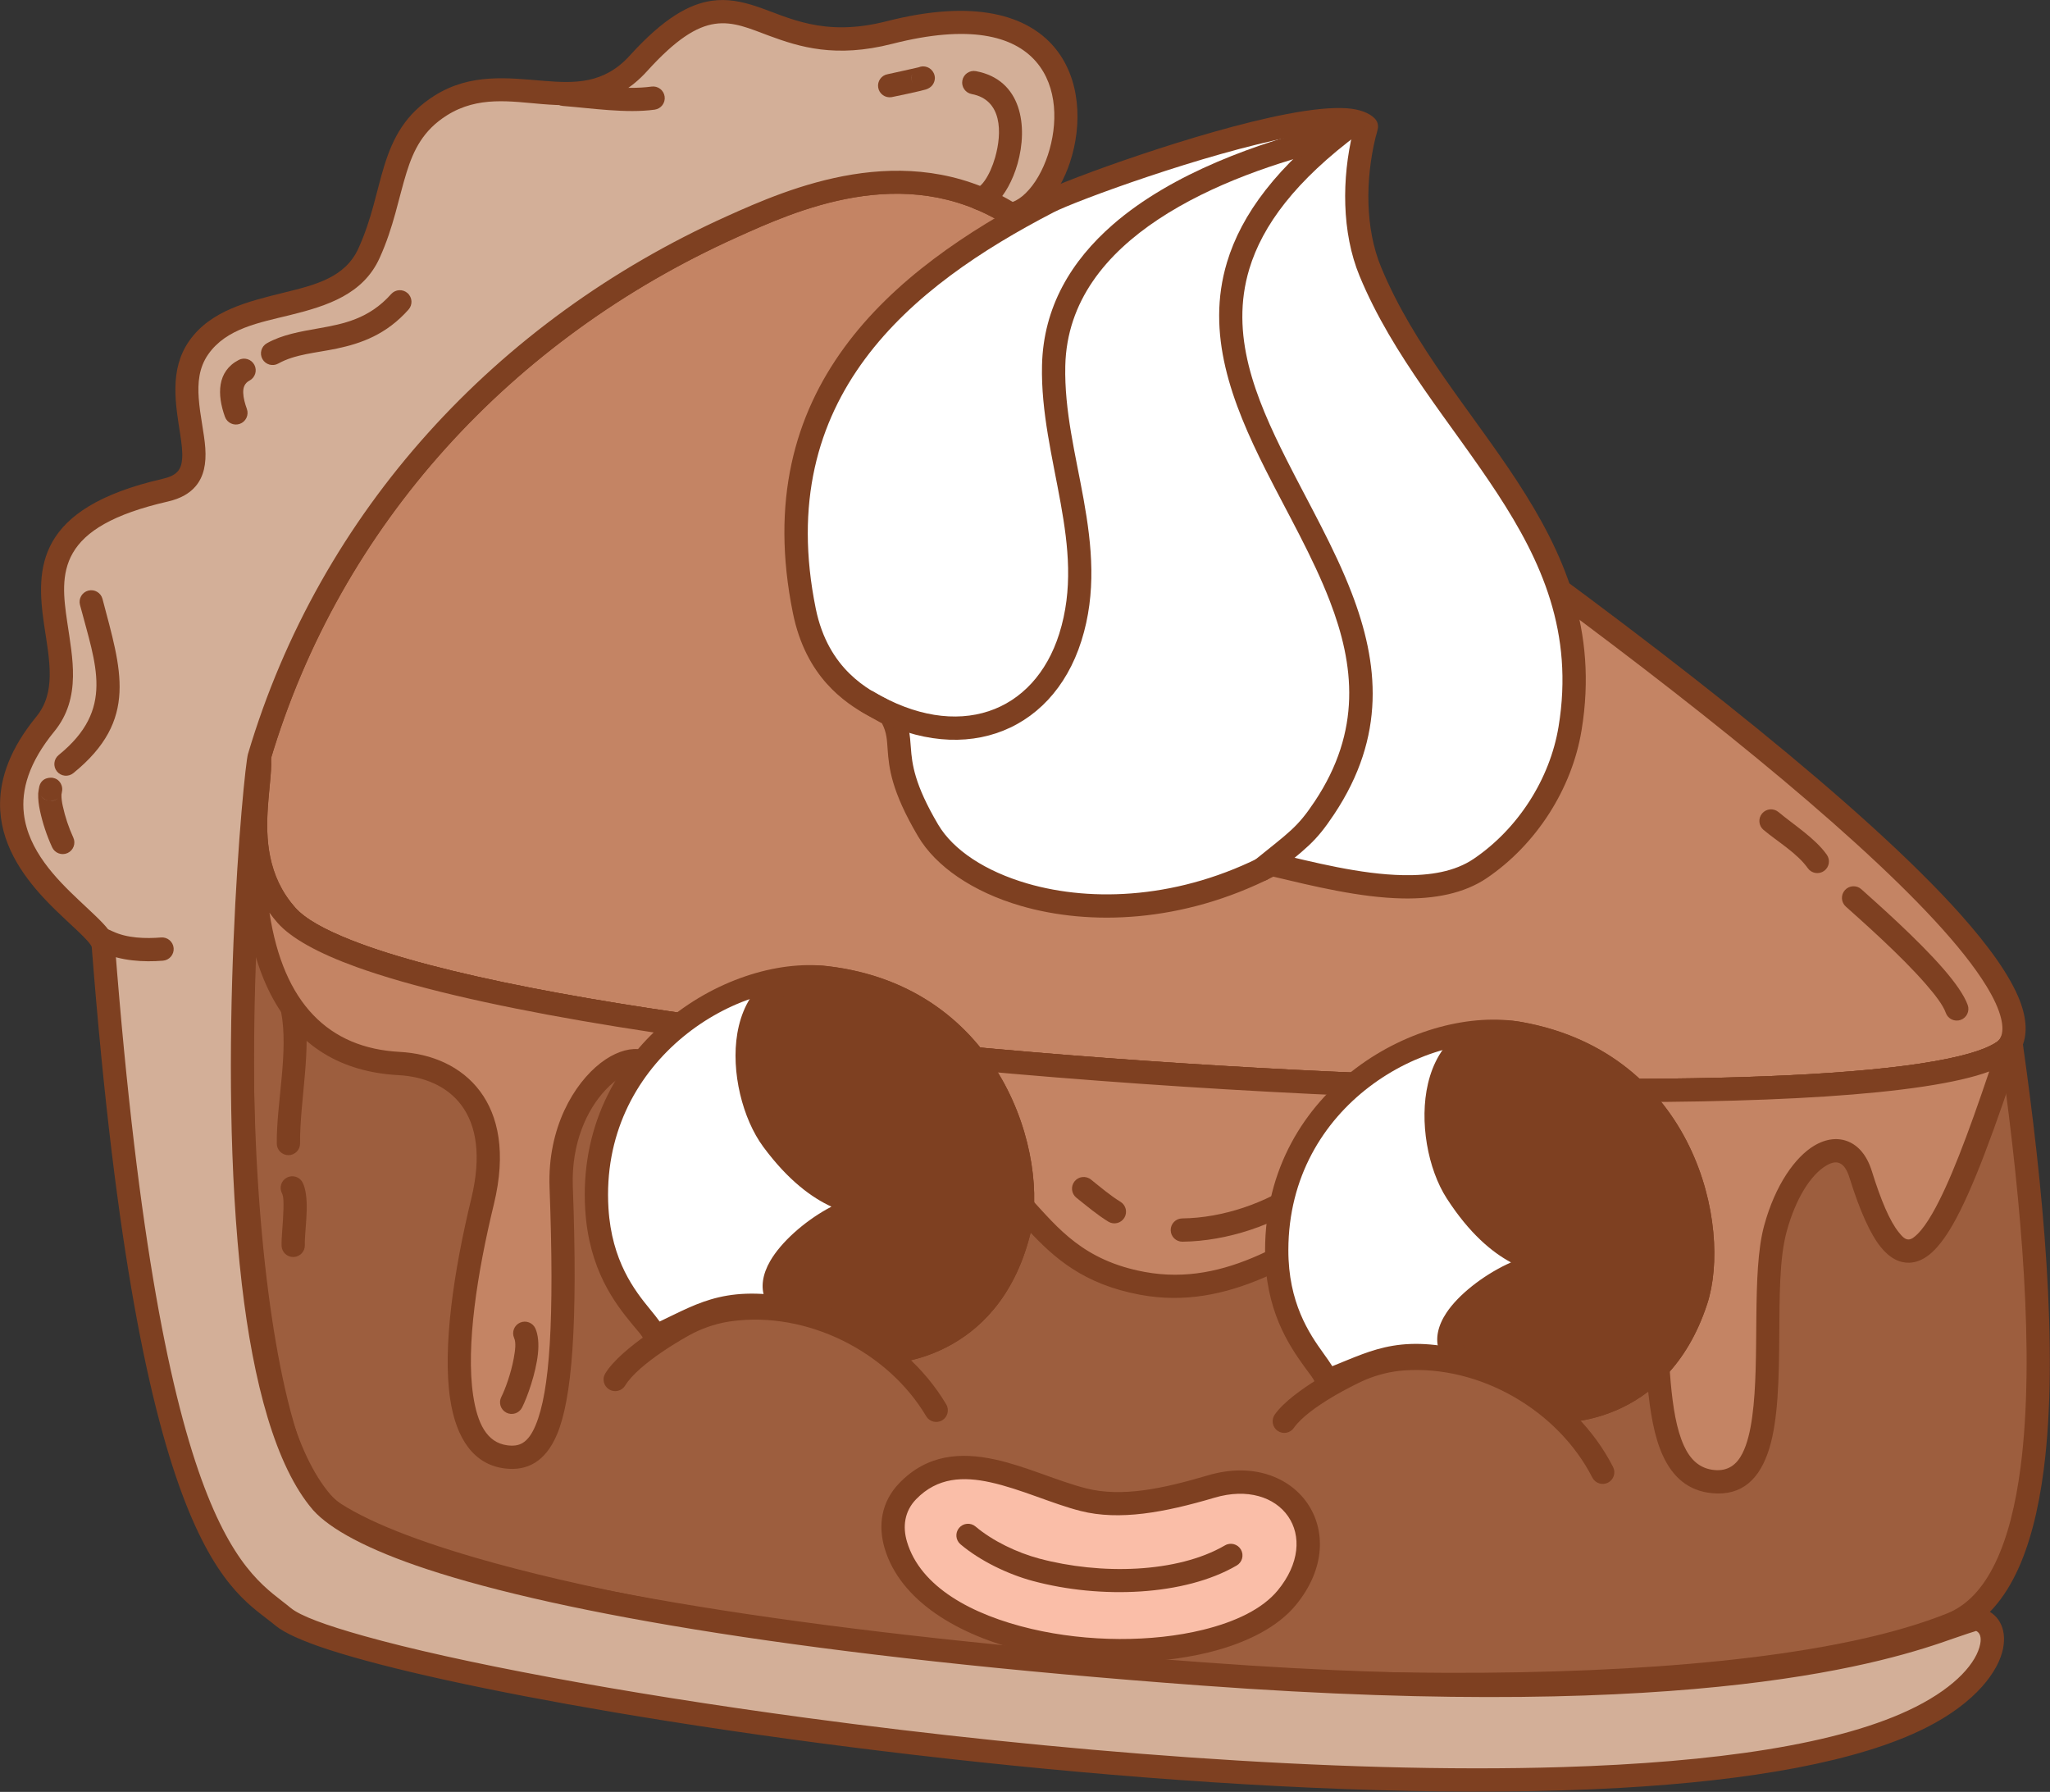 <?xml version="1.0" encoding="UTF-8" standalone="no"?><!DOCTYPE svg PUBLIC "-//W3C//DTD SVG 1.1//EN" "http://www.w3.org/Graphics/SVG/1.1/DTD/svg11.dtd"><svg width="100%" height="100%" viewBox="0 0 2935 2565" version="1.1" xmlns="http://www.w3.org/2000/svg" xmlns:xlink="http://www.w3.org/1999/xlink" xml:space="preserve" xmlns:serif="http://www.serif.com/" style="fill-rule:evenodd;clip-rule:evenodd;stroke-linejoin:round;stroke-miterlimit:2;"><rect x="0" y="0" width="2935" height="2565" fill="#333333" stroke="none"/><g id="Chocolate-cake" serif:id="Chocolate cake"><path d="M1447.29,306.95c-150.636,-93.984 -312.965,-21.379 -400.417,18.091c-324.701,146.549 -574.036,415.97 -675.827,758.958c-10.443,35.188 -33.065,144.059 38.76,225.912c186.612,212.669 2397.01,335.646 2469.31,183.074c85.829,-181.112 -1114.18,-987.849 -1431.83,-1186.04Z" style="fill:#c48464;"/><path d="M1456.11,292.81c-156.506,-97.646 -325.236,-23.968 -416.095,17.04c-329.132,148.549 -581.769,421.738 -684.949,769.407c-11.176,37.658 -34.657,154.047 42.21,241.647c19.139,21.812 57.828,43.419 112.886,63.289c77.985,28.144 189.932,54.109 323.337,77.194c515.388,89.188 1352.91,136.136 1780.05,108.193c108.814,-7.118 191.443,-19.321 236.323,-36.503c24.237,-9.28 38.726,-21.174 44.309,-32.955c8.508,-17.952 8.008,-40.92 -2.502,-68.012c-13.246,-34.147 -42.896,-76.383 -85.596,-124.107c-274.185,-306.448 -1095.14,-856.202 -1349.97,-1015.19l-0.001,0Zm-17.644,28.281c221.913,138.455 875.363,574.465 1218.06,885.636c86.818,78.831 153.566,149.37 187.468,204.853c10.429,17.068 17.649,32.512 20.953,46.219c2.609,10.829 2.803,20.258 -0.889,28.048c-2.055,4.336 -7.479,7.529 -14.763,11.171c-10.661,5.33 -25.001,10.074 -42.613,14.419c-88.165,21.754 -253.453,31.99 -457.619,32.816c-479.504,1.942 -1172.15,-48.739 -1589.29,-130.305c-106.267,-20.778 -194.507,-43.503 -256.449,-67.955c-38.554,-15.22 -66.522,-30.585 -80.991,-47.074c-66.783,-76.108 -45.019,-177.46 -35.309,-210.178c100.402,-338.307 346.436,-603.96 666.706,-748.509c84.045,-37.933 239.968,-109.465 384.738,-19.141l0,-0Z" style="fill:#7e4021;"/><path d="M2817.21,1438.7c-4.857,-13.718 -17.886,-32.372 -35.251,-52.302c-36.986,-42.446 -93.658,-92.511 -117.04,-113.49c-6.847,-6.143 -17.393,-5.571 -23.536,1.275c-6.143,6.847 -5.571,17.393 1.275,23.536c22.797,20.453 78.111,69.195 114.169,110.577c13.94,15.998 25.062,30.517 28.96,41.528c3.07,8.671 12.602,13.219 21.273,10.149c8.672,-3.07 13.219,-12.602 10.15,-21.273Z" style="fill:#7e4021;"/><path d="M2615.43,1223.48c-16.963,-23.85 -46.973,-42.466 -69.158,-61.051c-7.051,-5.907 -17.571,-4.979 -23.478,2.073c-5.908,7.051 -4.979,17.571 2.072,23.479c20.156,16.885 47.988,33.15 63.4,54.819c5.332,7.496 15.746,9.253 23.242,3.922c7.496,-5.332 9.253,-15.746 3.922,-23.242Z" style="fill:#7e4021;"/><path d="M2879.12,1492.99c48.297,340.447 80.798,765.545 -85.261,832.076c-479.669,192.179 -2077.13,30.055 -2333.51,-171.678c-85.66,-67.404 -151.361,-552.026 -89.308,-1069.38c6.471,36.13 -33.065,144.059 38.76,225.912c186.612,212.669 2397.01,335.646 2469.31,183.074Z" style="fill:#9d5e3e;"/><path d="M2895.62,1490.64c-1.033,-7.286 -6.722,-13.031 -13.997,-14.137c-7.275,-1.105 -14.414,2.691 -17.565,9.34c-2.055,4.336 -7.479,7.529 -14.763,11.171c-10.661,5.33 -25.001,10.074 -42.613,14.419c-88.165,21.754 -253.453,31.99 -457.619,32.816c-479.504,1.942 -1172.15,-48.739 -1589.29,-130.305c-106.267,-20.778 -194.507,-43.503 -256.449,-67.955c-38.554,-15.22 -66.522,-30.585 -80.991,-47.074c-39.666,-45.205 -41.751,-99.238 -38.903,-142.264c2.178,-32.911 6.755,-60.332 4.022,-75.594c-1.456,-8.124 -8.638,-13.96 -16.888,-13.721c-8.25,0.238 -15.083,6.48 -16.066,14.675c-43.709,364.412 -24.263,712.68 20.805,912.11c11.867,52.513 25.582,94.915 40.293,124.962c10.896,22.253 22.685,38.135 34.452,47.394c42.126,33.148 119.336,65.665 221.636,95.407c150.076,43.632 354.97,82.101 580.557,110.954c564.533,72.205 1258.46,83.622 1547.82,-32.31c36.799,-14.743 65.228,-44.956 86.046,-87.554c19.471,-39.84 32.39,-90.825 39.945,-149.367c22.032,-170.725 -1.236,-407.2 -30.427,-612.967Zm-2525.63,-210.677c6.833,14.027 15.751,27.788 27.289,40.937c19.139,21.812 57.828,43.419 112.886,63.289c77.985,28.144 189.932,54.109 323.337,77.194c515.388,89.188 1352.91,136.136 1780.05,108.193c108.814,-7.118 191.443,-19.321 236.323,-36.503c6.298,-2.411 11.938,-4.999 16.934,-7.716l-0,0c26.757,195.43 46.829,413.995 26.182,573.983c-7.026,54.446 -18.725,101.946 -36.833,138.998c-16.76,34.295 -38.868,59.378 -68.495,71.248c-286.244,114.683 -972.734,101.616 -1531.19,30.188c-223.608,-28.6 -426.721,-66.649 -575.48,-109.898c-96.924,-28.179 -170.417,-58.189 -210.33,-89.595c-8.792,-6.919 -16.985,-19.228 -25.126,-35.856c-13.843,-28.273 -26.551,-68.237 -37.718,-117.651c-36.412,-161.128 -55.671,-420.64 -37.827,-706.811Z" style="fill:#7e4021;"/><path d="M2879.12,1492.99c-95.07,288.94 -149.343,399.456 -215.196,188.132c-21.138,-67.833 -93.022,-29.453 -122.167,77.912c-30.457,112.2 26.361,372.923 -88.994,361.84c-138.471,-13.305 -25.637,-370.667 -159.873,-440.54c-258.701,-134.659 -411.443,202.235 -657.222,156.77c-153.369,-28.37 -158.461,-143.166 -271.513,-181.808c-108.148,-36.966 -145.263,150.73 -200.575,170.219c-183.215,64.557 -96.843,-295.488 -251.571,-307.114c-40.104,-3.014 -112.754,68.192 -108.551,180.621c12.181,325.797 -17.822,394.096 -78.877,386.474c-92.629,-11.564 -74.417,-197.831 -33.694,-365.583c32.844,-135.292 -38.276,-193.17 -119.546,-197.512c-154.125,-8.234 -235.887,-141.652 -200.295,-438.397c6.471,36.13 -33.065,144.059 38.76,225.912c186.612,212.669 2397.01,335.646 2469.31,183.074Z" style="fill:#c48464;"/><path d="M2894.95,1498.19c2.751,-8.361 -1.473,-17.419 -9.646,-20.686c-8.173,-3.266 -17.477,0.386 -21.246,8.339c-2.055,4.336 -7.479,7.529 -14.763,11.171c-10.661,5.33 -25.001,10.074 -42.613,14.419c-88.165,21.754 -253.453,31.99 -457.619,32.816c-479.504,1.942 -1172.15,-48.739 -1589.29,-130.305c-106.267,-20.778 -194.507,-43.503 -256.449,-67.955c-38.554,-15.22 -66.522,-30.585 -80.991,-47.074c-39.666,-45.205 -41.751,-99.238 -38.903,-142.264c2.178,-32.911 6.755,-60.332 4.022,-75.594c-1.456,-8.124 -8.638,-13.96 -16.888,-13.721c-8.25,0.238 -15.083,6.48 -16.066,14.675c-37.327,311.208 54.317,448.388 215.954,457.024c35.598,1.902 69.221,15.011 90.099,42.978c21.571,28.892 29.003,72.736 14.14,133.96c-24.989,102.937 -41.296,212.733 -30.196,286.622c8.59,57.181 34.034,93.938 78.022,99.43c16.284,2.033 30.839,-0.376 43.692,-8.381c12,-7.472 22.818,-20.172 31.392,-40.632c21.082,-50.31 29.97,-155.141 22.512,-354.622c-2.317,-61.977 20.41,-110.449 47.221,-138.608c15.165,-15.927 30.923,-25.71 43.426,-24.77c32.267,2.424 51.263,23.891 65.047,52.569c16.074,33.446 25.082,76.378 35.127,116.942c9.106,36.775 19.117,71.698 34.507,97.429c11.792,19.714 26.759,34.358 45.987,42.032c20.099,8.022 45.34,8.64 77.69,-2.758c13.616,-4.798 26.963,-17.171 39.665,-34.662c15.599,-21.479 31.193,-51.07 49.155,-78.118c25.334,-38.148 54.719,-73.148 100.827,-57.388c53.554,18.305 81.081,55.226 113.839,90.352c36.648,39.298 78.751,77.038 160.033,92.074c127.113,23.514 230.745,-50.161 335.47,-113.99c96.343,-58.72 194,-108.455 317.087,-44.385c28.251,14.705 43.073,44.555 52.406,80.645c15.761,60.946 15.03,139.3 21.131,205.936c3.629,39.644 9.742,75.361 21.981,101.93c14.243,30.922 36.384,50.561 70.457,53.835c43.372,4.167 68.54,-20.791 81.851,-63.718c12.777,-41.207 13.959,-100.791 14.373,-160.225c0.39,-56.043 0.083,-111.937 10.448,-150.12c13.102,-48.265 34.761,-81.657 56.569,-94.726c6.86,-4.111 13.41,-6.136 19.161,-3.724c6.574,2.756 11.024,10.164 14.441,21.13c15.084,48.404 29.988,80.709 44.486,98.8c13.323,16.625 27.423,23.073 40.959,22.691c9.357,-0.264 19.008,-3.835 28.639,-11.457c10.772,-8.524 22.096,-22.855 33.622,-42.916c28.68,-49.919 60.73,-137.977 99.233,-255Zm-2509.13,-191.712c3.49,4.873 7.305,9.687 11.46,14.422c19.139,21.812 57.828,43.419 112.886,63.289c77.985,28.144 189.932,54.109 323.337,77.194c515.388,89.188 1352.91,136.136 1780.05,108.193c107.29,-7.018 189.125,-18.98 234.417,-35.786c-30.795,91.346 -57.077,160.891 -81.151,202.794c-7.554,13.149 -14.733,23.368 -21.86,30.259c-4.383,4.239 -8.22,7.281 -12.439,7.4c-5.011,0.141 -9.074,-4.061 -14.007,-10.216c-12.845,-16.03 -25.308,-44.984 -38.673,-87.872c-7.158,-22.97 -19.604,-36.179 -33.375,-41.954c-14.594,-6.119 -31.776,-4.561 -49.186,5.873c-26.707,16.005 -55.558,55.478 -71.603,114.585c-18.416,67.844 -5.467,189.554 -17.033,273.669c-2.779,20.214 -6.963,38.067 -13.888,51.897c-8.165,16.305 -20.632,25.948 -40.394,24.049c-21.319,-2.048 -34.458,-15.252 -43.369,-34.599c-10.915,-23.697 -15.826,-55.666 -19.063,-91.024c-6.259,-68.366 -5.883,-148.715 -22.053,-211.242c-11.956,-46.23 -33.1,-83.031 -69.287,-101.868c-135.617,-70.591 -243.675,-19.208 -349.826,45.49c-97.768,59.588 -193.39,131.627 -312.059,109.676c-87.254,-16.141 -123.535,-62.342 -162.04,-104.186c-28.867,-31.371 -58.897,-60.524 -107.114,-77.005c-62.073,-21.217 -105.27,19.132 -139.376,70.489c-17.691,26.64 -32.995,55.817 -48.358,76.972c-7.945,10.939 -15.256,19.809 -23.771,22.81c-26.061,9.182 -45.415,8.902 -60.28,0.313c-15.41,-8.904 -25.563,-25.73 -33.978,-46.077c-8.268,-19.991 -14.509,-43.345 -20.493,-67.511c-10.606,-42.831 -20.467,-88.056 -37.44,-123.37c-19.267,-40.088 -47.489,-67.981 -92.592,-71.37c-15.217,-1.143 -34.488,5.251 -53.38,19.878c-37.842,29.301 -76.27,92.527 -73.075,177.986c7.159,191.476 0.291,292.202 -19.945,340.493c-5.2,12.409 -10.992,20.688 -18.269,25.22c-6.424,4.001 -13.804,4.615 -21.943,3.599c-30.149,-3.764 -43.3,-32.114 -49.187,-71.305c-10.608,-70.606 5.745,-175.442 29.624,-273.807c17.982,-74.073 6.277,-126.808 -19.821,-161.765c-26.788,-35.882 -69.358,-53.881 -115.032,-56.322c-100.918,-5.392 -166.418,-68.453 -186.412,-199.271Z" style="fill:#7e4021;"/><path d="M1859.84,1688.91c-47.405,33.426 -109.556,54.564 -167.269,55.205c-9.198,0.102 -16.583,7.653 -16.481,16.851c0.103,9.198 7.653,16.583 16.851,16.48c64.2,-0.713 133.374,-24.111 186.108,-61.293c7.518,-5.301 9.318,-15.708 4.017,-23.226c-5.301,-7.517 -15.708,-9.317 -23.226,-4.017Z" style="fill:#7e4021;"/><path d="M1604.25,1720.37c-15.086,-9.308 -28.559,-20.893 -42.387,-31.92c-7.192,-5.736 -17.687,-4.553 -23.422,2.639c-5.736,7.191 -4.553,17.686 2.639,23.422c14.873,11.86 29.442,24.216 45.666,34.227c7.829,4.83 18.106,2.396 22.936,-5.432c4.83,-7.829 2.396,-18.106 -5.432,-22.936Z" style="fill:#7e4021;"/><path d="M736.082,1915.29c2.99,6.766 1.549,17.591 -0.542,29.097c-3.861,21.249 -12.232,44.403 -17.84,55.386c-4.184,8.192 -0.929,18.24 7.263,22.423c8.193,4.183 18.24,0.928 22.423,-7.264c7.67,-15.019 19.853,-49.423 22.769,-77.088c1.513,-14.357 0.335,-27.158 -3.583,-36.025c-3.717,-8.414 -13.566,-12.227 -21.98,-8.509c-8.414,3.717 -12.227,13.567 -8.51,21.98Z" style="fill:#7e4021;"/><path d="M1157.05,1732.78l-0.73,1.328c-5.702,11.061 -16.523,23.702 -29.885,22.693c-8.242,-0.622 -12.032,-8.355 -15.233,-16.191c-5.11,-12.509 -7.1,-27.3 -8.324,-37.296c-1.118,-9.13 -9.439,-15.635 -18.569,-14.517c-9.13,1.118 -15.635,9.438 -14.517,18.568c1.845,15.07 5.673,38.663 15.301,55.742c8.535,15.14 21.249,25.606 38.834,26.933c26.407,1.993 50.753,-18.799 62.022,-40.66c0.956,-1.855 3.237,-6.16 3.699,-7.757c0.695,-2.403 0.756,-4.417 0.671,-5.876c-0.51,-8.669 -5.471,-12.972 -11.448,-14.962c-2.582,-0.859 -7.806,-2.439 -14.602,1.896c-3.766,2.403 -6.241,6.071 -7.219,10.099Zm24.412,18.446c-1.635,0.93 -3.368,1.553 -5.131,1.88c1.5,-0.245 3.23,-0.783 5.131,-1.88Z" style="fill:#7e4021;"/><path d="M1447.29,306.95c-150.636,-93.984 -312.965,-21.379 -400.417,18.091c-324.701,146.549 -574.036,415.97 -675.827,758.958c-8.735,29.433 -84.647,864.362 89.722,1066.62c76.804,85.943 466.208,187.179 1261.76,245.637c887.495,65.214 1083.35,-85.838 1109.69,-78.248c38.945,11.222 26.681,85.292 -82.014,140.169c-453.574,228.996 -2220.35,-39.942 -2344.91,-143.86c-60.674,-50.62 -190.201,-94.149 -257.405,-960.968c-3.06,-39.476 -226.733,-141.319 -83.009,-316.893c84.473,-103.193 -113.184,-269.618 171.791,-334.786c90.44,-20.682 -5.195,-128.566 47.885,-204.12c56.772,-80.808 201.196,-41.703 243.693,-134.951c39.889,-87.526 27.092,-164.074 102.826,-211.653c96.274,-60.484 200.332,31.034 282.873,-60.132c149.665,-165.304 168.003,4.663 359.397,-44.211c339.771,-86.763 269.763,243.351 173.946,260.343Z" style="fill:#d3af98;"/><path d="M131.317,1355.25c68.064,877.253 201.862,920.612 263.296,971.865c12.117,10.109 38.385,22.168 76.927,34.644c83.691,27.09 228.415,58.912 406.667,89.172c414.582,70.382 1011.06,132.539 1440.81,108.418c186.539,-10.47 341.975,-37.462 438.696,-86.293c71.842,-36.271 104.012,-81.558 110.131,-113.531c5.636,-29.449 -7.306,-50.699 -31.014,-57.531c-3.471,-1 -8.294,-1.367 -14.693,-0.037c-7.233,1.505 -18.69,5.743 -35.825,11.831c-91.436,32.487 -357.106,117.685 -1062.57,65.847c-554.86,-40.772 -911.46,-102.239 -1101.71,-164.935c-77.699,-25.604 -126.754,-50.575 -148.725,-75.057c-50.722,-58.942 -78.562,-173.345 -93.916,-304.979c-36.612,-313.89 1.569,-725.506 7.629,-745.926c100.402,-338.307 346.436,-603.96 666.706,-748.509c84.045,-37.933 239.968,-109.465 384.738,-19.141c3.496,2.181 7.675,2.99 11.733,2.27c33.354,-5.915 65.887,-42.885 81.821,-91.329c17.763,-54.005 15.35,-120.652 -23.441,-165.523c-37.682,-43.586 -111.281,-68.756 -239.361,-36.051c-91.136,23.273 -140.992,-6.25 -185.958,-21.22c-21.416,-7.13 -41.925,-11.309 -64.209,-8.131c-32.033,4.567 -68.672,24.638 -117.461,78.525c-37.017,40.885 -79.202,39.664 -122.584,36.146c-51.788,-4.201 -105.258,-11.322 -156.8,21.059c-41.78,26.248 -59.481,60.242 -71.898,99.99c-11.069,35.434 -17.611,75.818 -37.228,118.864c-19.022,41.738 -61.893,52.147 -105.323,62.872c-52.474,12.958 -106.139,25.709 -136.842,69.41c-29.194,41.555 -19.335,91.838 -12.769,134.739c1.881,12.293 3.376,23.819 2.611,34.022c-0.543,7.241 -2.162,13.703 -6.877,18.641c-4.476,4.689 -11.323,7.855 -20.928,10.051c-92.219,21.089 -136.746,53.499 -157.529,89.457c-21.181,36.646 -18.366,78.326 -12.143,120.362c3.637,24.569 8.306,49.226 7.879,72.725c-0.375,20.68 -4.849,40.427 -19.179,57.933c-37.58,45.908 -51.568,87.414 -51.893,124.239c-0.487,55.234 30.186,100.812 63.705,136.574c20.613,21.992 42.061,40.121 56.195,54.525c3.939,4.015 7.241,7.649 9.567,10.978c0.685,0.982 1.522,2.566 1.764,3.034Zm2697.95,979.392c6.086,2.776 7.48,10.048 5.84,18.617c-4.992,26.082 -33.811,60.454 -92.415,90.041c-107.352,54.199 -289.393,79.55 -505.641,86.218c-328.095,10.117 -734.256,-23.603 -1080.95,-70.236c-269.355,-36.23 -502.781,-80.236 -635.618,-117.614c-53.81,-15.141 -90.438,-28.404 -104.516,-40.148c-59.903,-49.976 -185.116,-93.662 -251.465,-949.459c-0.465,-5.998 -3.256,-13.161 -9.031,-20.879c-8.378,-11.196 -24.399,-25.448 -42.586,-42.624c-32.167,-30.378 -72.475,-70.959 -78.681,-123.66c-4.039,-34.301 7.099,-73.332 43.568,-117.884c19.46,-23.772 26.205,-50.36 26.714,-78.443c0.458,-25.263 -4.323,-51.796 -8.233,-78.211c-5.099,-34.444 -9.327,-68.772 8.028,-98.8c17.754,-30.716 57.327,-55.628 136.101,-73.642c18.809,-4.302 31.162,-11.997 39.37,-21.465c12.194,-14.067 15.681,-32.904 14.182,-54.939c-1.458,-21.413 -7.609,-46.373 -9.416,-71.651c-1.538,-21.518 0.106,-43.421 13.672,-62.731c26.073,-37.113 72.995,-45.206 117.557,-56.211c53.61,-13.239 104.184,-29.889 127.664,-81.41c20.271,-44.48 27.275,-86.133 38.713,-122.748c10.091,-32.303 23.859,-60.372 57.813,-81.704c44.735,-28.104 91.424,-19.706 136.373,-16.06c53.354,4.328 104.462,3.286 149.989,-46.998c41.014,-45.3 70.528,-64.058 97.456,-67.898c26.749,-3.814 50.055,6.985 77.726,17.204c43.081,15.91 94.868,32.159 175.984,11.445c109.78,-28.033 173.599,-11.804 205.896,25.555c31.184,36.069 31.273,89.894 16.993,133.307c-7.322,22.263 -18.507,41.933 -31.96,54.992c-5.828,5.657 -12.008,10.051 -18.485,12.425l-0.001,0c-154.744,-91.932 -320.233,-19.651 -409.894,20.816c-329.132,148.549 -581.769,421.738 -684.949,769.407c-6.169,20.786 -46.05,439.762 -8.782,759.271c16.299,139.739 48.003,260.507 101.859,322.978c0.065,0.075 0.13,0.149 0.196,0.223c24.168,27.044 77.425,56.347 163.262,84.633c191.643,63.154 550.79,125.45 1109.7,166.52c714.532,52.504 983.557,-34.776 1076.17,-67.681c14.411,-5.12 28.407,-9.507 31.793,-10.556Z" style="fill:#7e4021;"/><path d="M114.499,865.794c22.715,86.599 50.312,149.488 -30.517,215.026c-7.145,5.793 -8.243,16.297 -2.45,23.442c5.794,7.145 16.298,8.243 23.443,2.45c94.104,-76.301 68.212,-148.554 41.767,-249.375c-2.334,-8.898 -11.453,-14.227 -20.35,-11.893c-8.898,2.334 -14.227,11.452 -11.893,20.35Z" style="fill:#7e4021;"/><path d="M87.982,1137.57l0.637,-3.673c0.973,-3.809 0.607,-7.976 -1.336,-11.742c-3.046,-5.902 -7.631,-7.91 -11.505,-8.694c-1.353,-0.274 -15.807,-2.013 -19.494,12.306c-0.336,1.305 -1.546,8.663 -1.593,9.863c-0.326,8.443 0.804,16.853 2.576,25.087c3.855,17.92 9.752,35.516 17.386,52.172c3.833,8.362 13.733,12.039 22.095,8.207c8.362,-3.833 12.04,-13.734 8.207,-22.096c-6.628,-14.46 -11.753,-29.736 -15.101,-45.294c-1.14,-5.303 -2.004,-10.701 -1.872,-16.136Zm-5.181,5.307c-4.569,3.705 -9.194,4.032 -13.047,3.362c3.42,0.569 7.045,0.08 10.36,-1.63c0.967,-0.499 1.865,-1.08 2.687,-1.732Zm-13.64,3.254l0.495,0.09l-0.657,-0.126l0.162,0.036Zm-11.045,-7.868c2.952,5.135 7.142,7.025 10.765,7.806c-4.381,-0.968 -8.344,-3.69 -10.765,-7.806Z" style="fill:#7e4021;"/><path d="M145.531,1362.43c0.641,0.389 1.265,0.753 1.574,0.901c25.381,12.177 58.849,14.156 86.285,11.846c9.166,-0.772 15.981,-8.841 15.209,-18.007c-0.772,-9.166 -8.84,-15.981 -18.006,-15.209c-21.929,1.847 -48.783,1.049 -69.07,-8.684c0.283,0.136 1.126,0.605 1.126,0.605c0,0 -8.391,-4.339 -11.899,-4.546c-3.751,-0.22 -7.131,0.658 -10.086,2.364c-7.965,4.601 -10.698,14.802 -6.097,22.768c2.455,4.252 6.507,7.013 10.964,7.962Z" style="fill:#7e4021;"/><path d="M1820.86,1237.26c93.6,22.024 223.332,56.843 298.508,5.854c66.848,-45.34 115.388,-120.63 128.502,-200.34c45.871,-278.824 -191.082,-424.559 -285.962,-654.066c-24.574,-59.443 -23.888,-133.387 -8.771,-195.746c0.175,-0.72 3.793,-11.104 3.063,-11.834c-46.38,-46.38 -409.834,84.339 -455.535,108.036c-210.21,108.998 -412.421,273.416 -349.093,585.216c24.341,119.842 117.634,138.235 124.711,150.974c23.567,42.42 -8.159,60.814 52.547,163.5c58.565,99.065 279.527,159.552 492.03,48.406Z" style="fill:#fff;"/><path d="M1262.78,1035.46c6.951,13.466 7.108,24.291 8.07,37.42c1.89,25.807 4.975,59.077 43.628,124.461c25.161,42.561 77.749,79.21 146.982,99.366c98.649,28.719 231.393,24.464 361.563,-41.806c56.087,13.272 123.902,30.082 185.445,31.192c45.417,0.819 87.519,-6.98 120.251,-29.181c70.543,-47.847 121.753,-127.31 135.592,-211.428c23.711,-144.125 -25.121,-253.997 -92.696,-357.352c-64.809,-99.127 -147.273,-192.007 -194.31,-305.786c-23.243,-56.223 -22.3,-126.153 -8.04,-185.177c0.651,-2.238 3.625,-12.617 3.688,-15.131c0.168,-6.743 -2.977,-10.694 -4.973,-12.69c-7.664,-7.664 -21.187,-13.061 -39.914,-14.378c-21.48,-1.51 -51.194,1.694 -85.212,8.196c-127.31,24.335 -317.451,94.4 -349.866,111.207c-216.378,112.197 -422.94,282.38 -357.754,603.329c18.458,90.879 73.527,127.899 107.531,146.67l20.015,11.088Zm674.053,-845.994c-15.814,65.56 -16.144,143.178 9.668,205.615c47.842,115.727 131.295,210.467 197.215,311.291c63.154,96.596 109.864,199.002 87.704,333.701c-12.389,75.303 -58.261,146.42 -121.412,189.253c-27.411,18.591 -62.906,24.125 -100.939,23.439c-61.424,-1.108 -129.28,-18.755 -184.396,-31.724c-3.897,-0.917 -7.995,-0.4 -11.542,1.455c-123.064,64.367 -249.032,69.374 -342.354,42.206c-59.685,-17.376 -105.914,-47.633 -127.605,-84.324c-34.194,-57.841 -37.406,-87.103 -39.078,-109.933c-1.366,-18.651 -2.401,-33.659 -13.246,-53.18c-2.235,-4.022 -8.922,-9.758 -20.085,-15.704c-26.058,-13.88 -84.924,-42.172 -102.863,-130.494c-61.47,-302.652 136.389,-461.301 340.432,-567.102c31.567,-16.367 216.804,-84.361 340.78,-108.058c30.599,-5.849 57.296,-9.044 76.617,-7.685c4.197,0.295 7.956,0.595 11.104,1.244Z" style="fill:#7e4021;"/><path d="M402.365,1447.99c11.188,57.361 -6.628,130.433 -6.089,189.088c0.084,9.198 7.62,16.597 16.818,16.513c9.199,-0.085 16.598,-7.621 16.513,-16.819c-0.555,-60.532 17.021,-135.967 5.475,-195.164c-1.761,-9.028 -10.521,-14.928 -19.549,-13.167c-9.028,1.761 -14.929,10.52 -13.168,19.549Z" style="fill:#7e4021;"/><path d="M403.628,1708.02c2.566,5.029 2.375,13.609 2.189,22.894c-0.385,19.153 -3.105,40.762 -2.678,52.424c0.336,9.193 8.073,16.383 17.265,16.046c9.192,-0.336 16.383,-8.072 16.046,-17.264c-0.411,-11.244 2.323,-32.071 2.694,-50.537c0.317,-15.803 -1.455,-30.148 -5.821,-38.708c-4.18,-8.195 -14.226,-11.454 -22.42,-7.275c-8.194,4.18 -11.454,14.225 -7.275,22.42Z" style="fill:#7e4021;"/><path d="M1401.13,267.508c-8.888,0.755 -15.657,8.432 -15.219,17.413c0.448,9.188 8.271,16.283 17.458,15.835c7.408,-0.361 15.531,-3.754 23.189,-10.774c11.634,-10.664 23.372,-31.342 30.26,-55.517c15.195,-53.328 6.265,-120.342 -59.56,-132.603c-9.043,-1.685 -17.752,4.289 -19.437,13.332c-1.684,9.043 4.29,17.753 13.333,19.437c43.8,8.159 43.718,55.216 33.607,90.7c-3.662,12.853 -8.882,24.524 -14.775,33.012c-1.938,2.792 -3.916,5.201 -5.951,7.066c-0.903,0.828 -2.498,1.846 -2.905,2.099Z" style="fill:#7e4021;"/><path d="M1315.08,96.383c-4.8,1.087 -41.466,9.376 -44.005,9.791c-9.079,1.482 -15.245,10.056 -13.763,19.135c1.483,9.078 10.057,15.245 19.135,13.762c2.994,-0.489 41.664,-8.679 49.044,-10.973c8.342,-2.593 10.847,-8.336 11.357,-9.449c2.375,-5.185 1.94,-9.952 -0.174,-14.282c-3.923,-8.037 -13.472,-11.507 -21.594,-7.984Zm-9.144,9.885c-1.657,4.584 -1.116,8.83 0.783,12.721c-2.016,-4.129 -2.167,-8.689 -0.783,-12.721Zm0.197,-0.54l-0.169,0.465l0.193,-0.522l-0.024,0.057Z" style="fill:#7e4021;"/><path d="M805.745,151.653c40.644,3.193 90.97,10.913 131.588,5.311c9.113,-1.257 15.49,-9.676 14.233,-18.788c-1.257,-9.112 -9.675,-15.49 -18.787,-14.233c-38.413,5.298 -85.986,-2.501 -124.423,-5.521c-9.17,-0.72 -17.2,6.14 -17.921,15.31c-0.72,9.171 6.14,17.201 15.31,17.921Z" style="fill:#7e4021;"/><path d="M559.994,420.985c-31.757,35.691 -68.736,42.781 -103.098,48.877c-27.026,4.794 -52.726,9.117 -74.77,21.467c-8.025,4.496 -10.89,14.661 -6.395,22.686c4.496,8.025 14.662,10.891 22.687,6.395c24.192,-13.553 53.67,-15.094 83.824,-21.448c35.02,-7.378 70.823,-20.044 102.655,-55.82c6.115,-6.872 5.5,-17.415 -1.372,-23.53c-6.872,-6.114 -17.416,-5.499 -23.531,1.373Z" style="fill:#7e4021;"/><path d="M341.679,515.305c-31.138,16.379 -30.989,49.682 -19.608,81.365c3.11,8.657 12.663,13.16 21.32,10.05c8.657,-3.109 13.161,-12.662 10.051,-21.319c-2.773,-7.719 -4.963,-15.646 -5.217,-23.055c-0.244,-7.13 1.671,-13.7 8.972,-17.54c8.141,-4.282 11.273,-14.368 6.991,-22.509c-4.282,-8.141 -14.368,-11.274 -22.509,-6.992Z" style="fill:#7e4021;"/><path d="M1816.74,1257.62c54.656,-44.302 66.131,-51.128 93.335,-92.011c74.57,-112.066 63.849,-216.147 25.05,-316.979c-24.816,-64.492 -61.335,-127.609 -93.124,-190.622c-45.306,-89.808 -81.605,-179.214 -53.381,-272.938c18.858,-62.623 66.451,-126.629 157.457,-194.15c7.388,-5.481 8.935,-15.929 3.454,-23.316c-5.481,-7.388 -15.928,-8.935 -23.315,-3.454c-98.625,73.172 -149.077,143.443 -169.514,211.309c-30.719,102.012 6.226,199.813 55.539,297.563c31.29,62.025 67.348,124.098 91.774,187.579c35.065,91.127 45.702,185.263 -21.691,286.542c-25.122,37.755 -36.1,43.671 -86.573,84.582c-7.146,5.793 -8.245,16.297 -2.453,23.443c5.792,7.145 16.296,8.244 23.442,2.452Z" style="fill:#7e4021;"/><path d="M1233.34,1018.66c69.633,41.423 137.342,49.369 192.806,30.992c56.276,-18.645 100.654,-64.388 122.106,-132.229c21.757,-68.803 15.175,-135.872 3.14,-202.84c-11.365,-63.238 -27.688,-126.349 -26.21,-190.915c2.124,-92.739 58.574,-160.142 132.787,-209.457c77.183,-51.29 173.683,-83.13 252.923,-102.363c8.939,-2.17 14.435,-11.188 12.265,-20.127c-2.169,-8.94 -11.188,-14.435 -20.127,-12.266c-99.402,24.127 -224.538,67.798 -309.868,142.153c-59.096,51.497 -99.385,117.501 -101.304,201.297c-1.53,66.8 14.968,132.147 26.726,197.574c11.089,61.7 17.931,123.503 -2.114,186.894c-17.84,56.417 -54.008,95.132 -100.808,110.638c-47.612,15.774 -105.505,7.561 -165.28,-27.999c-7.906,-4.703 -18.142,-2.102 -22.845,5.803c-4.703,7.906 -2.103,18.142 5.803,22.845Z" style="fill:#7e4021;"/><path d="M1734.11,2127.91c-68.293,20.206 -129.627,32.326 -182.928,18.839c-81.21,-20.549 -180.958,-85.162 -251.579,-12.231c-21.247,21.943 -25.157,49.832 -17.044,77.159c51.581,173.737 460.524,196.046 559.712,75.442c74.935,-91.114 2.676,-192.004 -108.161,-159.209Z" style="fill:#fabea8;"/><path d="M1729.38,2111.93c-65.029,19.241 -123.356,31.506 -174.111,18.663c-40.766,-10.315 -86.197,-31.651 -130.287,-41.294c-49.598,-10.849 -97.473,-7.557 -137.353,33.627c-25.769,26.613 -30.888,60.354 -21.048,93.496c22.093,74.415 104.09,124.719 202.917,147.83c85.614,20.021 183.319,20.19 261.034,1.075c54.28,-13.35 98.904,-36.363 124.61,-67.619c43.38,-52.746 42.517,-108.514 16.406,-146.157c-25.982,-37.456 -78.322,-58.512 -142.168,-39.621l-0,0Zm9.457,31.964c46.999,-13.906 86.196,-0.917 105.322,26.656c18.998,27.388 16.8,67.608 -14.762,105.985c-21.905,26.634 -60.572,45.047 -106.827,56.424c-73.085,17.976 -164.968,17.663 -245.482,-1.165c-85.766,-20.057 -159.379,-60.278 -178.553,-124.859c-6.386,-21.511 -3.685,-43.548 13.041,-60.821c30.744,-31.75 68.047,-32.615 106.283,-24.252c43.742,9.568 88.789,30.813 129.233,41.046c55.85,14.132 120.189,2.158 191.745,-19.014l0,-0Z" style="fill:#7e4021;"/><path d="M1375.16,2210.62c28.322,23.926 68.288,43.055 103.862,52.578c96.261,25.767 216.547,21.469 291.587,-22.251c7.948,-4.63 10.642,-14.843 6.011,-22.791c-4.631,-7.948 -14.843,-10.641 -22.791,-6.01c-68.476,39.895 -178.348,42.365 -266.188,18.852c-31.129,-8.333 -66.187,-24.905 -90.97,-45.842c-7.027,-5.936 -17.551,-5.05 -23.488,1.977c-5.936,7.026 -5.05,17.551 1.977,23.487Z" style="fill:#7e4021;"/><path d="M1852.37,2044.06c21.367,-30.479 90.273,-63.853 102.744,-69.043c17.78,-7.4 36.033,-11.933 55.251,-13.3c108.481,-7.722 220.251,57.231 269.398,153.393c4.186,8.191 14.234,11.442 22.425,7.256c8.191,-4.186 11.442,-14.235 7.256,-22.425c-54.98,-107.576 -180.089,-180.111 -301.445,-171.474c-22.847,1.627 -44.556,6.979 -65.693,15.775c-14.337,5.967 -92.665,45.644 -117.23,80.684c-5.28,7.532 -3.452,17.934 4.08,23.214c7.532,5.281 17.934,3.452 23.214,-4.08Z" style="fill:#7e4021;"/><path d="M895.028,1983.4c19.401,-31.767 86.062,-69.425 98.181,-75.392c17.277,-8.507 35.208,-14.183 54.301,-16.762c107.777,-14.553 223.424,43.215 278.543,136.083c4.695,7.91 14.929,10.52 22.839,5.825c7.91,-4.695 10.521,-14.928 5.826,-22.839c-61.661,-103.89 -191.099,-168.383 -311.668,-152.102c-22.699,3.065 -44.027,9.777 -64.566,19.89c-13.932,6.86 -89.6,51.402 -111.903,87.923c-4.795,7.851 -2.314,18.116 5.537,22.911c7.85,4.794 18.116,2.313 22.91,-5.537Z" style="fill:#7e4021;"/><path d="M1899.38,1976.62c-6.269,-25.316 -71.754,-72.003 -71.49,-187.543c0.503,-220.338 211.52,-334.381 348.355,-309.564c235.392,42.691 286.281,277.503 252.137,381.846c-54.116,165.376 -198.595,158.473 -198.595,158.473c-0,-0 -50.412,-45.729 -116.014,-65.005c-111.874,-32.873 -150.229,-1.861 -214.393,21.793Z" style="fill:#fff;"/><path d="M1883.2,1980.63c1.139,4.601 4.184,8.5 8.372,10.72c4.188,2.22 9.123,2.551 13.571,0.912c61.054,-22.507 97.478,-52.72 203.929,-21.441c61.926,18.196 109.515,61.359 109.515,61.359c2.864,2.598 6.541,4.119 10.403,4.303c-0,0 156.821,8.56 215.23,-169.937c36.017,-110.066 -16.698,-358.395 -265.003,-403.428c-144.337,-26.178 -367.465,93.506 -367.996,325.925c-0.196,85.868 33.671,135.965 56.377,167.486c7.523,10.443 14.058,17.867 15.602,24.101Zm24.242,-24.955c-3.468,-5.538 -7.822,-11.723 -12.797,-18.629c-20.067,-27.857 -50.264,-72.04 -50.09,-147.927c0.475,-208.259 199.38,-316.659 328.714,-293.203c222.481,40.349 271.542,261.644 239.271,360.263c-43.858,134.028 -151.493,146.008 -176.643,146.955c-14.865,-12.329 -60.784,-47.65 -117.428,-64.294c-109.048,-32.042 -151.534,-6.801 -211.027,16.835Z" style="fill:#7e4021;"/><path d="M937.688,1913.13c-7.855,-24.87 -76.156,-67.33 -83.186,-182.656c-13.407,-219.931 189.99,-347.066 328.119,-330.937c237.618,27.747 303.228,258.879 275.738,365.168c-43.568,168.463 -188.195,170.694 -188.195,170.694c-0,-0 -53.199,-42.456 -119.887,-57.552c-113.725,-25.745 -150.046,7.626 -212.589,35.283Z" style="fill:#fff;"/><path d="M921.795,1918.15c1.428,4.52 4.712,8.218 9.032,10.169c4.32,1.951 9.266,1.971 13.601,0.054c59.512,-26.316 93.956,-58.768 202.17,-34.271c62.951,14.251 113.17,54.323 113.17,54.323c3.021,2.412 6.787,3.698 10.653,3.638c-0,0 157.049,-1.357 204.074,-183.184c28.997,-112.121 -39.288,-356.627 -289.941,-385.896c-145.702,-17.014 -360.83,116.517 -346.688,348.505c5.225,85.71 42.187,133.569 66.837,163.593c8.167,9.948 15.158,16.945 17.092,23.069Zm22.618,-26.436c-3.81,-5.308 -8.546,-11.206 -13.947,-17.784c-21.785,-26.535 -54.711,-68.724 -59.328,-144.471c-12.672,-207.873 178.994,-328.613 309.55,-313.368c224.584,26.225 287.517,243.982 261.536,344.441c-35.31,136.529 -141.975,155.28 -167.015,157.813c-15.614,-11.367 -63.671,-43.719 -121.252,-56.754c-110.853,-25.094 -151.662,2.779 -209.544,30.123Z" style="fill:#7e4021;"/><path d="M2221.62,1809.96c-23.027,-5.572 -78.861,-14.602 -136.264,-103.429c-50.009,-77.385 -45.951,-251.831 90.884,-227.014c235.392,42.691 286.281,277.503 252.137,381.846c-54.116,165.376 -198.595,158.473 -198.595,158.473c-0,-0 -50.412,-45.729 -116.014,-65.005c-111.874,-32.873 42.99,-148.9 107.852,-144.871Z" style="fill:#7e4021;"/><path d="M2163.3,1807.11c-2.06,0.91 -4.126,1.861 -6.192,2.85c-34.244,16.392 -68.873,43.118 -86.262,69.289c-12.188,18.344 -16.178,36.891 -10.844,52.8c5.151,15.364 19.441,30.062 49.073,38.769c61.926,18.196 109.515,61.359 109.515,61.359c2.864,2.598 6.541,4.119 10.403,4.303c-0,0 156.821,8.56 215.23,-169.937c36.017,-110.066 -16.698,-358.395 -265.003,-403.428c-39.874,-7.232 -69.946,0.761 -91.908,17.165c-21.854,16.323 -35.912,41.478 -42.794,70.579c-12.876,54.448 -0.284,122.734 26.846,164.715c32.762,50.698 65.116,77.062 91.936,91.536l-0,-0Zm57.293,19.481c8.622,0.536 16.224,-5.606 17.513,-14.148c1.289,-8.543 -4.164,-16.654 -12.56,-18.685c-21.365,-5.17 -72.928,-13.863 -126.186,-96.276c-22.88,-35.405 -33.263,-93.033 -22.403,-138.951c4.985,-21.082 14.472,-39.721 30.302,-51.545c15.723,-11.744 37.467,-16.25 66.013,-11.073c222.481,40.349 271.542,261.644 239.271,360.263c-43.858,134.028 -151.493,146.008 -176.643,146.955c-14.865,-12.329 -60.784,-47.65 -117.428,-64.294c-15.162,-4.455 -24.23,-9.523 -26.866,-17.384c-2.451,-7.31 1.403,-15.328 7.004,-23.758c14.607,-21.984 44.124,-43.899 72.891,-57.669c18.039,-8.636 35.722,-14.265 49.092,-13.435Z" style="fill:#7e4021;"/><path d="M1248.77,1726.46c-23.334,-4.108 -79.626,-9.595 -142.522,-94.621c-54.794,-74.074 -61.756,-248.428 76.373,-232.299c237.618,27.747 303.228,258.879 275.738,365.168c-43.568,168.463 -188.195,170.694 -188.195,170.694c-0,-0 -53.199,-42.456 -119.887,-57.552c-113.725,-25.745 33.505,-151.317 98.493,-151.39Z" style="fill:#7e4021;"/><path d="M1190.38,1727.3c-1.998,1.039 -4,2.117 -5.999,3.235c-33.142,18.522 -66.015,47.38 -81.716,74.596c-11.006,19.077 -13.818,37.839 -7.49,53.38c6.111,15.008 21.3,28.775 51.423,35.594c62.951,14.251 113.17,54.323 113.17,54.323c3.021,2.412 6.787,3.698 10.653,3.638c-0,0 157.049,-1.357 204.074,-183.184c28.997,-112.121 -39.288,-356.627 -289.941,-385.896c-40.252,-4.7 -69.759,5.175 -90.642,22.933c-20.779,17.67 -33.221,43.662 -38.253,73.14c-9.413,55.151 7.465,122.507 37.19,162.691c35.898,48.529 69.851,72.799 97.531,85.55l0,-0Zm58.408,15.826c8.64,-0.01 15.839,-6.619 16.586,-15.226c0.747,-8.606 -5.207,-16.357 -13.715,-17.855c-21.648,-3.81 -73.657,-9.231 -132.012,-88.118c-25.068,-33.89 -39.068,-90.748 -31.129,-137.26c3.644,-21.354 11.935,-40.554 26.988,-53.355c14.95,-12.713 36.366,-18.583 65.182,-15.218c224.584,26.225 287.517,243.982 261.536,344.441c-35.31,136.529 -141.975,155.28 -167.015,157.813c-15.614,-11.367 -63.671,-43.719 -121.252,-56.754c-15.413,-3.489 -24.783,-7.974 -27.909,-15.653c-2.908,-7.141 0.432,-15.387 5.49,-24.153c13.19,-22.862 41.264,-46.596 69.104,-62.155c17.459,-9.757 34.751,-16.492 48.146,-16.507Z" style="fill:#7e4021;"/></g></svg>